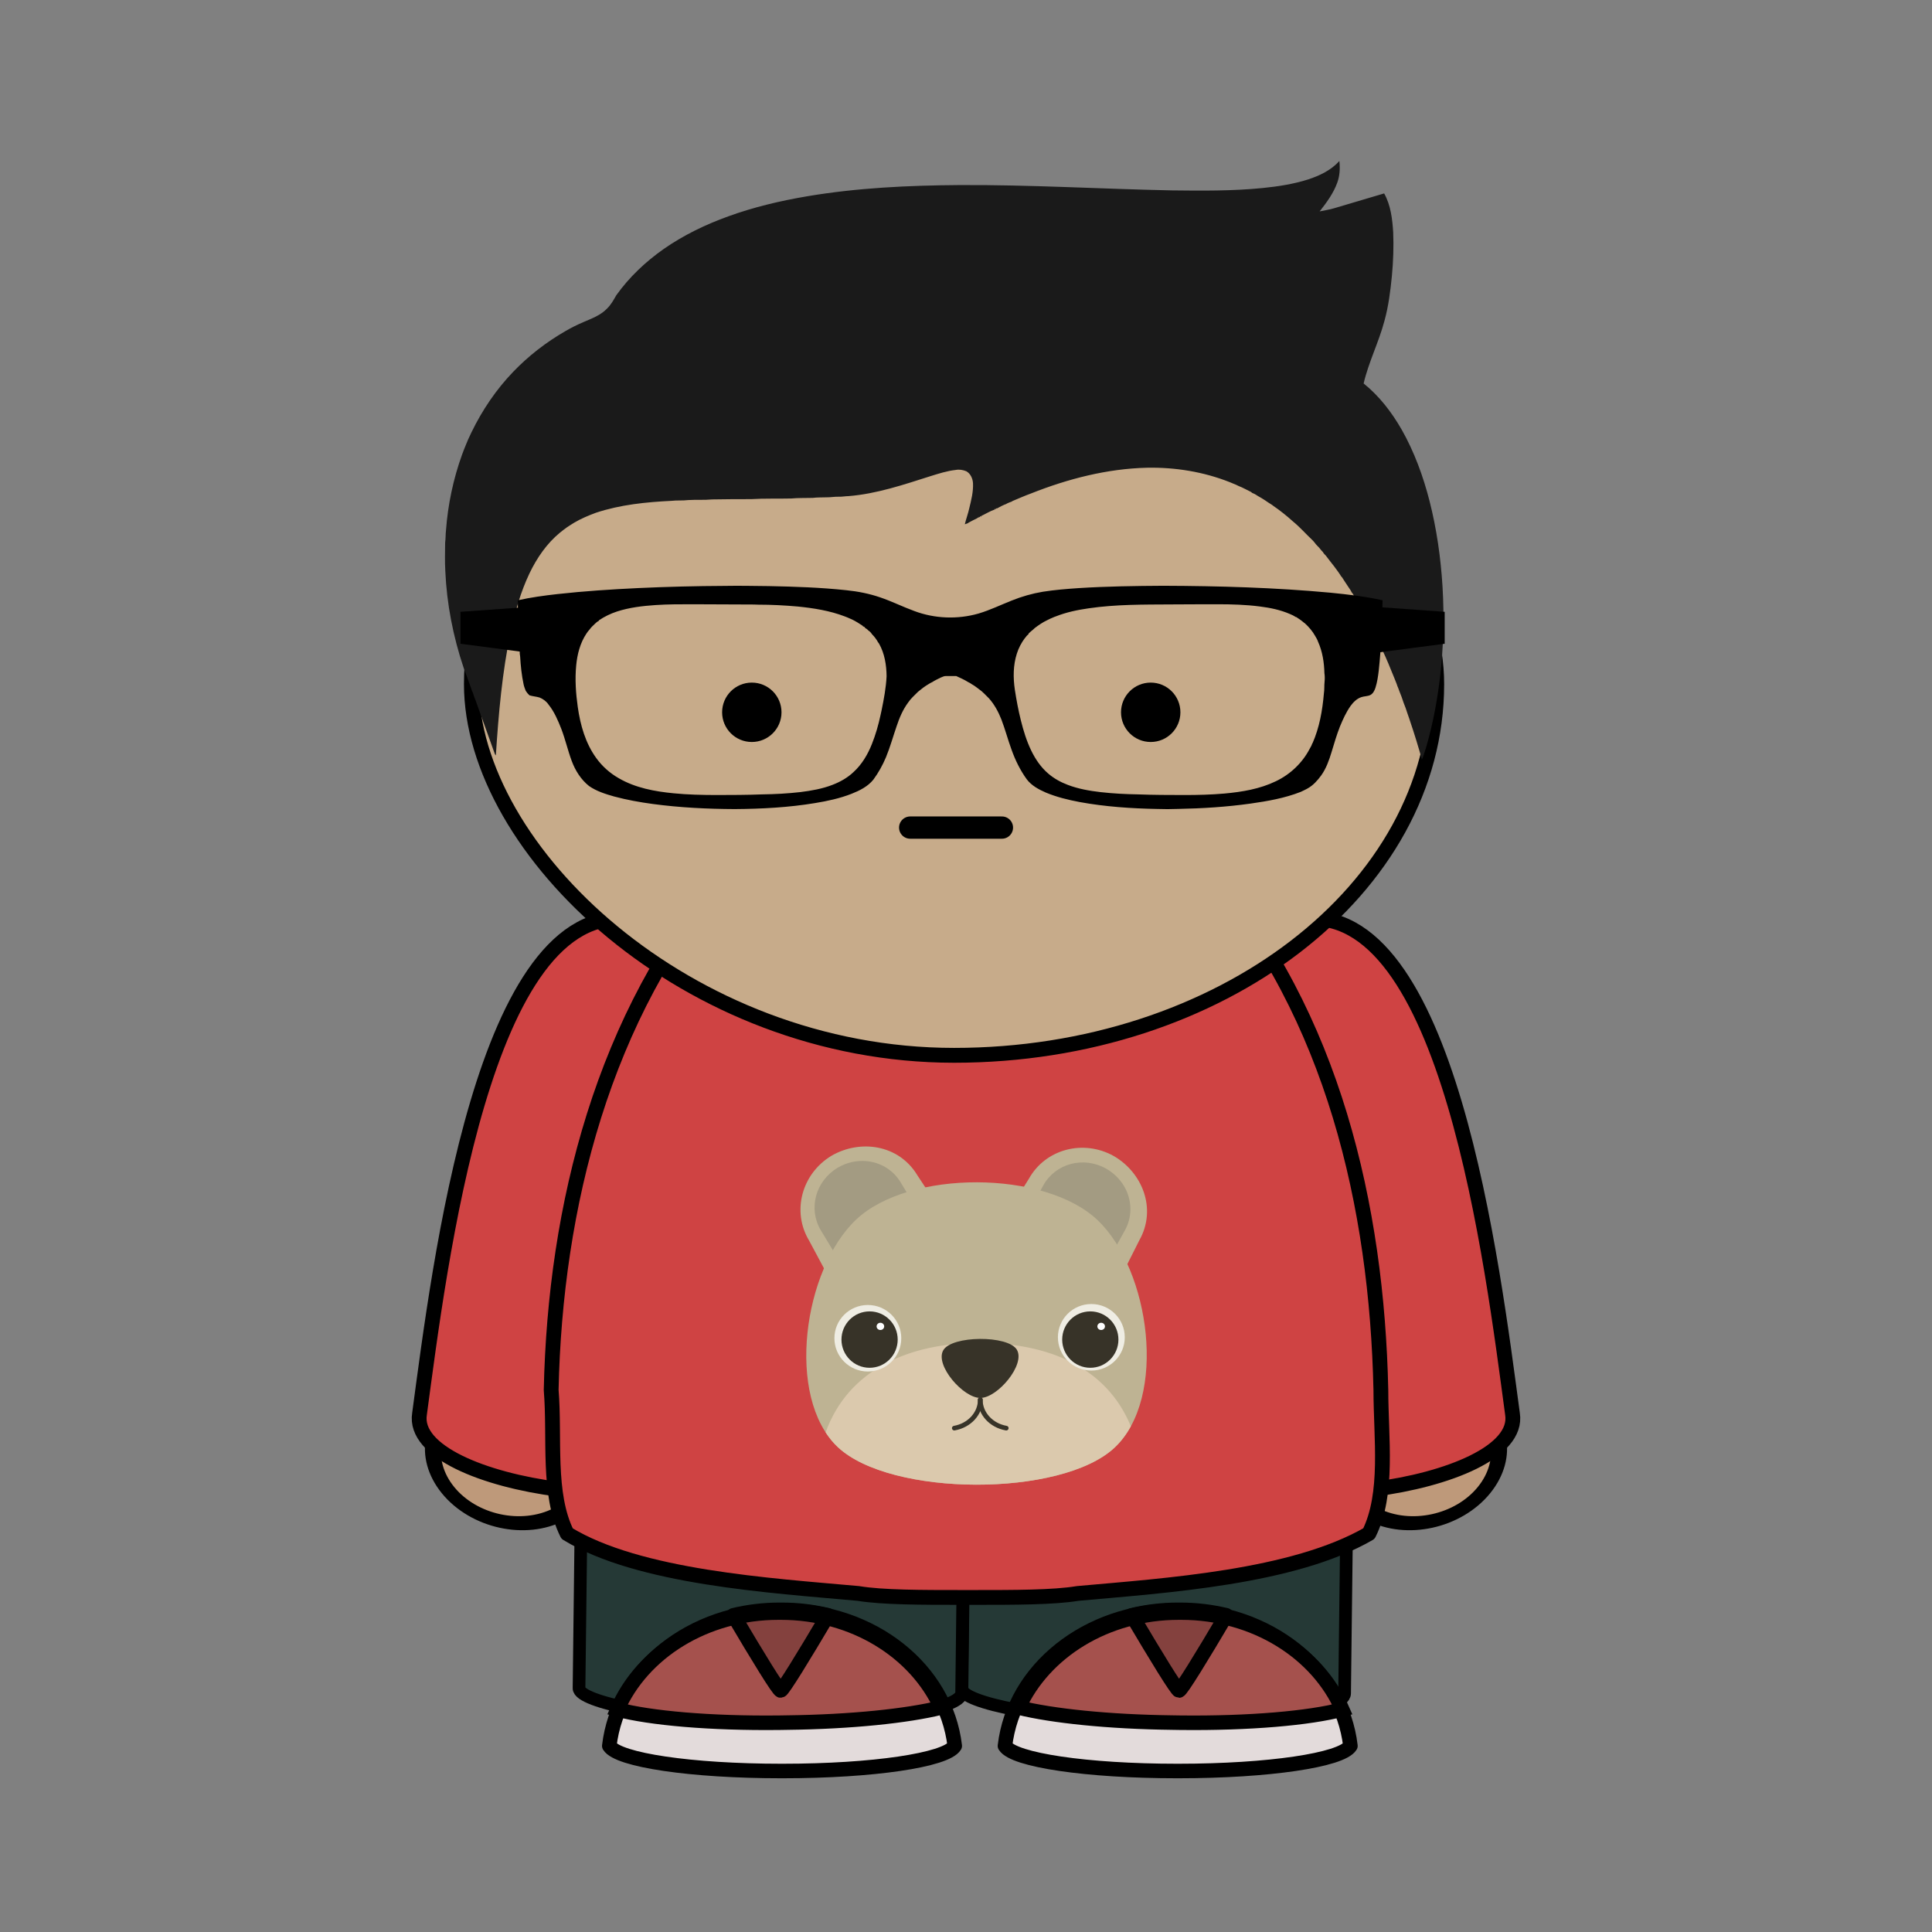 <svg:svg xmlns:dc="http://purl.org/dc/elements/1.1/" xmlns:ns1="http://sodipodi.sourceforge.net/DTD/sodipodi-0.dtd" xmlns:ns2="http://www.inkscape.org/namespaces/inkscape" xmlns:ns4="http://creativecommons.org/ns#" xmlns:rdf="http://www.w3.org/1999/02/22-rdf-syntax-ns#" xmlns:svg="http://www.w3.org/2000/svg" height="478.519" id="svg4952" version="1.1" viewBox="-101.985 -39.877 478.519 478.519" width="478.519" ns1:docname="New document 9" ns2:version="0.48.5 r10040">
    <svg:rect x="-101.985" y="-39.877" width="478.519" height="478.519" fill="#808080" stroke="none"/>
    <svg:defs id="defs4954" />
    <ns1:namedview bordercolor="#666666" borderopacity="1.0" fit-margin-bottom="0" fit-margin-left="0" fit-margin-right="0" fit-margin-top="0" id="base" pagecolor="#ffffff" showgrid="false" ns2:current-layer="layer1" ns2:cx="140.846" ns2:cy="143.13" ns2:document-units="px" ns2:pageopacity="0.0" ns2:pageshadow="2" ns2:zoom="0.35" />
    <svg:g id="layer1" transform="translate(-234.154,-274.934)" ns2:groupmode="layer" ns2:label="Layer 1">
        <svg:g id="g5047">
            <svg:path d="M -1064,429.4 C -1064,495.122 -1124.89,548.4 -1200,548.4 -1275.11,548.4 -1336,495.122 -1336,429.4 -1336,363.678 -1275.11,310.4 -1200,310.4 -1124.89,310.4 -1064,363.678 -1064,429.4 z" id="path7002-6" style="fill:#be997a;fill-opacity:1;fill-rule:evenodd;stroke:#000000;stroke-width:26.064;stroke-linecap:round;stroke-linejoin:round;stroke-miterlimit:4;stroke-opacity:1;stroke-dasharray:none;stroke-dashoffset:0" transform="matrix(-0.117,0.06,0.097,0.119,77.004,616.884)" ns1:cx="-1200" ns1:cy="429.4" ns1:rx="136" ns1:ry="119" ns1:type="arc" />
            <svg:path d="M 288.443,462.754 C 251.883,457.814 241.013,548.714 236.073,585.264 233.113,604.034 306.223,612.934 309.183,595.144 313.143,558.594 324.993,467.694 288.443,462.754 z" id="path7004-7" style="fill:#cf4343;fill-opacity:1;stroke:#000000;stroke-width:3.666px;stroke-linecap:butt;stroke-linejoin:miter;stroke-opacity:1" ns1:nodetypes="cccc" ns2:connector-curvature="0" ns2:transform-center-x="24.95" ns2:transform-center-y="83.43" />
            <svg:rect height="121.323" id="rect7006-5" rx="46.444" ry="7.537" style="fill:#253936;fill-opacity:1;stroke:#000000;stroke-width:3.14;stroke-miterlimit:4;stroke-opacity:1;stroke-dasharray:none" transform="matrix(1,0.012,-0.012,1,0,0)" width="94.766" x="378.219" y="535.021" />
            <svg:rect height="121.323" id="rect7010-5" rx="46.444" ry="7.537" style="fill:#253936;fill-opacity:1;stroke:#000000;stroke-width:3.14;stroke-miterlimit:4;stroke-opacity:1;stroke-dasharray:none" transform="matrix(1,0.012,-0.012,1,0,0)" width="94.766" x="283.38" y="536.011" />
            <svg:path d="M -1064,429.4 C -1064,495.122 -1124.89,548.4 -1200,548.4 -1275.11,548.4 -1336,495.122 -1336,429.4 -1336,363.678 -1275.11,310.4 -1200,310.4 -1124.89,310.4 -1064,363.678 -1064,429.4 z" id="path7058-2" style="fill:#be997a;fill-opacity:1;fill-rule:evenodd;stroke:#000000;stroke-width:26.064;stroke-linecap:round;stroke-linejoin:round;stroke-miterlimit:4;stroke-opacity:1;stroke-dasharray:none;stroke-dashoffset:0" transform="matrix(0.117,0.06,-0.097,0.119,665.854,616.884)" ns1:cx="-1200" ns1:cy="429.4" ns1:rx="136" ns1:ry="119" ns1:type="arc" />
            <svg:path d="M 454.424,462.754 C 490.984,457.814 501.844,548.714 506.784,585.264 509.754,604.034 436.644,612.934 433.674,595.144 429.724,558.594 417.864,467.694 454.424,462.754 z" id="path7060-9" style="fill:#cf4343;fill-opacity:1;stroke:#000000;stroke-width:3.666;stroke-linecap:butt;stroke-linejoin:miter;stroke-miterlimit:4;stroke-opacity:1;stroke-dasharray:none" ns1:nodetypes="cccc" ns2:connector-curvature="0" ns2:transform-center-x="24.95" ns2:transform-center-y="83.43" />
            <svg:path d="M 372.424,419.284 C 372.424,419.284 372.424,419.284 371.434,419.284 371.434,419.284 371.434,419.284 371.434,419.284 370.444,419.284 370.444,419.284 370.444,419.284 L 370.444,419.284 C 347.724,421.254 325.983,434.104 312.153,450.894 281.523,486.464 269.663,533.894 268.683,579.334 269.663,591.194 267.693,605.024 272.633,614.904 290.413,625.774 323.023,627.754 344.754,629.724 350.684,630.714 360.564,630.714 370.444,630.714 L 370.444,630.714 C 371.434,630.714 372.424,630.714 373.404,630.714 373.404,630.714 373.404,630.714 373.404,630.714 383.284,630.714 393.164,630.714 399.094,629.724 420.834,627.754 452.444,625.774 471.224,614.904 476.164,605.024 474.184,591.194 474.184,579.334 473.194,533.894 462.324,486.464 431.704,450.894 417.864,434.104 396.134,421.254 373.404,419.284 L 373.404,419.284 C 373.404,419.284 373.404,419.284 372.424,419.284 z" id="path7014-1" style="fill:#cf4343;fill-opacity:1;fill-rule:evenodd;stroke:#000000;stroke-width:3.666;stroke-linecap:round;stroke-linejoin:round;stroke-miterlimit:4;stroke-opacity:1;stroke-dasharray:none;stroke-dashoffset:0" ns2:connector-curvature="0" />
            <svg:rect height="183.867" id="rect7020-2" rx="119.548" ry="91.953" style="fill:#c7ab8a;fill-opacity:1;fill-rule:evenodd;stroke:#000000;stroke-width:3.678;stroke-linecap:round;stroke-linejoin:round;stroke-miterlimit:4;stroke-opacity:1;stroke-dasharray:none;stroke-dashoffset:0" width="239.096" x="248.923" y="312.574" />
            <svg:path d="M 55,152.5 C 55,153.881 53.881,155 52.5,155 51.119,155 50,153.881 50,152.5 50,151.119 51.119,150 52.5,150 53.881,150 55,151.119 55,152.5 z" id="path7022-7" style="fill:#000000;fill-opacity:1;fill-rule:evenodd;stroke:none" transform="matrix(2.942,0,0,2.942,163.923,-37.176)" ns1:cx="52.5" ns1:cy="152.5" ns1:rx="2.5" ns1:ry="2.5" ns1:type="arc" />
            <svg:path d="M 55,152.5 C 55,153.881 53.881,155 52.5,155 51.119,155 50,153.881 50,152.5 50,151.119 51.119,150 52.5,150 53.881,150 55,151.119 55,152.5 z" id="path7024-0" style="fill:#000000;fill-opacity:1;fill-rule:evenodd;stroke:none" transform="matrix(2.942,0,0,2.942,262.723,-37.176)" ns1:cx="52.5" ns1:cy="152.5" ns1:rx="2.5" ns1:ry="2.5" ns1:type="arc" />
            <svg:path d="M 357.604,440.034 380.324,440.034" id="path7026-9" style="fill:none;stroke:#000000;stroke-width:5.517;stroke-linecap:round;stroke-linejoin:round;stroke-miterlimit:4;stroke-opacity:1;stroke-dasharray:none" ns1:nodetypes="cc" ns2:connector-curvature="0" />
            <svg:path d="M 456.094,279.524 C 458.984,278.584 461.844,277.234 463.904,274.934 464.104,276.734 464.014,278.604 463.374,280.324 462.424,282.954 460.734,285.234 459.024,287.414 460.254,287.144 461.524,286.984 462.714,286.604 466.804,285.404 470.894,284.184 474.994,282.964 476.634,285.874 477.024,289.294 477.234,292.554 477.384,296.154 477.254,299.784 476.914,303.394 476.544,307.154 476.074,310.924 475.054,314.584 473.654,319.844 471.154,324.734 469.914,330.034 473.804,333.154 476.874,337.174 479.344,341.474 482.474,347.004 484.664,353.014 486.234,359.134 488.004,366.064 489.014,373.194 489.454,380.324 489.904,387.764 489.704,395.254 488.854,402.654 488.154,408.584 487.054,414.474 485.374,420.214 485.024,421.194 484.804,422.224 484.354,423.174 483.444,419.944 482.454,416.714 481.374,413.534 481.324,413.374 481.264,413.224 481.224,413.074 481.074,412.624 480.914,412.164 480.754,411.724 480.464,410.844 480.184,409.974 479.814,409.114 479.504,408.134 479.144,407.164 478.754,406.214 478.604,405.814 478.474,405.404 478.284,405.004 478.144,404.594 478.014,404.184 477.834,403.794 477.734,403.534 477.624,403.274 477.524,403.014 476.554,400.604 475.574,398.194 474.454,395.834 474.214,395.164 473.854,394.524 473.544,393.864 473.434,393.654 473.324,393.444 473.224,393.244 472.694,391.984 472.104,390.744 471.414,389.584 471.304,389.374 471.194,389.174 471.104,388.974 470.744,388.294 470.464,387.604 470.034,386.984 469.814,386.514 469.564,386.034 469.274,385.614 469.134,385.344 468.974,385.084 468.824,384.844 468.634,384.484 468.444,384.104 468.214,383.784 468.034,383.444 467.844,383.144 467.654,382.834 467.484,382.564 467.334,382.304 467.174,382.024 467.134,381.974 467.024,381.864 466.974,381.814 466.744,381.294 466.394,380.834 466.084,380.364 465.584,379.584 465.044,378.834 464.574,378.054 464.524,378.004 464.424,377.894 464.374,377.844 464.114,377.394 463.784,376.964 463.494,376.534 462.924,375.714 462.284,374.914 461.654,374.114 461.314,373.624 460.924,373.214 460.594,372.724 460.324,372.434 460.014,372.154 459.824,371.784 459.314,371.314 458.964,370.694 458.434,370.234 457.994,369.814 457.684,369.254 457.224,368.834 455.604,367.304 454.124,365.604 452.404,364.204 450.844,362.794 449.204,361.484 447.474,360.304 447.424,360.264 447.314,360.174 447.264,360.134 446.624,359.754 446.014,359.334 445.404,358.914 444.834,358.564 444.264,358.184 443.664,357.874 443.444,357.714 443.184,357.564 442.924,357.414 442.714,357.324 442.494,357.224 442.274,357.124 442.224,357.074 442.124,356.964 442.064,356.924 441.014,356.434 440.024,355.834 438.954,355.434 438.514,355.204 438.044,354.994 437.584,354.824 437.324,354.714 437.064,354.614 436.824,354.504 430.314,351.914 423.234,350.764 416.234,350.904 406.374,351.144 396.674,353.654 387.544,357.274 385.954,357.854 384.404,358.544 382.844,359.194 L 382.834,359.264 C 382.374,359.394 381.914,359.614 381.484,359.804 L 381.454,359.864 C 380.624,360.144 379.864,360.574 379.104,360.984 379.034,360.964 378.914,360.964 378.854,360.954 L 378.854,361.174 C 378.784,361.134 378.624,361.094 378.554,361.074 L 378.564,361.244 C 377.384,361.654 376.314,362.324 375.194,362.854 V 363.014 C 375.124,362.994 374.964,362.934 374.884,362.914 L 374.884,363.154 C 374.804,363.134 374.654,363.094 374.584,363.074 L 374.574,363.304 C 374.504,363.294 374.364,363.264 374.284,363.244 L 374.264,363.384 C 373.494,363.724 372.754,364.154 371.994,364.544 L 371.964,364.614 C 371.684,364.714 371.414,364.834 371.134,364.914 371.454,363.564 371.954,362.264 372.244,360.914 372.734,358.914 373.254,356.864 373.164,354.784 373.104,353.614 372.574,352.374 371.504,351.774 370.674,351.434 369.754,351.284 368.884,351.454 366.734,351.684 364.664,352.364 362.624,352.994 356.004,355.094 349.324,357.374 342.354,357.934 341.534,357.944 340.734,358.114 339.904,358.084 338.904,358.054 337.894,358.254 336.864,358.234 335.734,358.284 334.624,358.224 333.483,358.374 331.713,358.434 329.923,358.354 328.153,358.524 324.823,358.604 321.503,358.484 318.203,358.684 314.983,358.674 311.783,358.704 308.583,358.754 306.583,358.944 304.573,358.794 302.603,358.914 301.223,359.094 299.853,358.934 298.503,359.104 292.183,359.414 285.803,360.054 279.773,362.054 277.913,362.744 276.043,363.524 274.333,364.544 273.763,364.884 273.223,365.264 272.643,365.624 272.043,366.044 271.463,366.504 270.883,366.964 267.593,369.664 265.143,373.254 263.313,377.064 261.133,381.644 259.743,386.564 258.653,391.524 256.543,401.604 255.643,411.894 254.983,422.154 254.863,422.034 254.783,421.924 254.713,421.764 253.093,417.234 251.483,412.704 249.833,408.174 249.763,408.024 249.713,407.874 249.643,407.734 249.463,407.154 249.293,406.584 249.033,406.054 248.403,404.164 247.683,402.324 247.003,400.464 244.403,392.734 242.823,384.644 242.463,376.494 242.323,374.154 242.403,371.794 242.423,369.454 242.563,368.454 242.513,367.424 242.633,366.394 243.103,360.044 244.433,353.714 246.593,347.714 246.763,347.294 246.913,346.904 247.053,346.494 247.153,346.234 247.263,345.984 247.363,345.724 247.473,345.474 247.583,345.224 247.673,344.964 247.833,344.604 247.983,344.254 248.123,343.884 248.403,343.284 248.693,342.704 248.963,342.094 251.613,336.634 255.043,331.554 259.243,327.184 263.063,323.194 267.453,319.804 272.233,317.054 273.643,316.224 275.113,315.504 276.623,314.854 278.703,313.954 280.943,313.154 282.533,311.474 283.483,310.544 284.143,309.364 284.793,308.214 287.993,303.724 292.053,299.884 296.543,296.734 301.473,293.294 306.933,290.664 312.573,288.634 318.853,286.354 325.383,284.814 331.953,283.694 344.444,281.574 357.114,280.984 369.744,280.894 387.344,280.794 404.904,281.864 422.494,282.214 429.944,282.304 437.434,282.364 444.844,281.634 448.644,281.254 452.444,280.674 456.094,279.524 z" id="path5" style="fill:#1a1a1a;fill-opacity:1" ns2:connector-curvature="0" />
            <svg:g id="g4583" transform="translate(-4082.56,2566.43)">
                <svg:path d="M 4408.7,-1932.51 C 4430.86,-1932.51 4448.99,-1917.86 4451.2,-1898.95 4449.02,-1895.44 4430.89,-1892.73 4408.7,-1892.73 L 4408.14,-1892.73 C 4385.95,-1892.73 4367.82,-1895.44 4365.64,-1898.95 4367.85,-1917.86 4385.98,-1932.51 4408.14,-1932.51 L 4408.7,-1932.51 z" id="rect4016-3-7" style="fill:#e3dbdb;fill-opacity:1;stroke:#000000;stroke-width:3.6;stroke-linecap:round;stroke-linejoin:round;stroke-miterlimit:4;stroke-opacity:1;stroke-dasharray:none" ns2:connector-curvature="0" />
                <svg:path d="M 4408.12,-1931.97 C 4426.17,-1931.97 4441.53,-1922.26 4447.81,-1908.44 4439.46,-1906.38 4425.56,-1904.91 4409.68,-1904.72 L 4407.81,-1904.69 C 4390.64,-1904.49 4375.72,-1905.83 4367.65,-1907.97 4373.79,-1922.04 4389.31,-1931.97 4407.56,-1931.97 L 4408.12,-1931.97 z" id="rect7010-5-0" style="fill:#a5514d;fill-opacity:1;stroke:#000000;stroke-width:3.6;stroke-miterlimit:4;stroke-opacity:1;stroke-dasharray:none" ns2:connector-curvature="0" />
                <svg:path d="M 4408.37,-1932.65 C 4412.33,-1932.65 4416.15,-1932.17 4419.79,-1931.3 4413.7,-1921 4408.59,-1912.66 4408.09,-1912.66 4407.57,-1912.66 4402.46,-1921 4396.38,-1931.3 4400,-1932.17 4403.85,-1932.65 4407.8,-1932.65 L 4408.37,-1932.65 z" id="rect4016-3-7-5" style="fill:#000000;fill-opacity:0.2;stroke:#000000;stroke-width:3.6;stroke-linecap:round;stroke-linejoin:round;stroke-miterlimit:4;stroke-opacity:1;stroke-dasharray:none" ns2:connector-curvature="0" />
            </svg:g>
            <svg:g id="g4578" transform="translate(-4082.56,2566.43)">
                <svg:path d="M 4506.14,-1932.51 C 4483.98,-1932.51 4465.85,-1917.86 4463.64,-1898.95 4465.82,-1895.44 4483.95,-1892.73 4506.14,-1892.73 L 4506.7,-1892.73 C 4528.89,-1892.73 4547.02,-1895.44 4549.2,-1898.95 4546.99,-1917.86 4528.86,-1932.51 4506.7,-1932.51 L 4506.14,-1932.51 z" id="path4424" style="fill:#e3dbdb;fill-opacity:1;stroke:#000000;stroke-width:3.6;stroke-linecap:round;stroke-linejoin:round;stroke-miterlimit:4;stroke-opacity:1;stroke-dasharray:none" ns2:connector-curvature="0" />
                <svg:path d="M 4506.72,-1931.97 C 4488.67,-1931.97 4473.31,-1922.26 4467.03,-1908.44 4475.38,-1906.38 4489.28,-1904.91 4505.16,-1904.72 L 4507.03,-1904.69 C 4524.2,-1904.49 4539.12,-1905.83 4547.19,-1907.97 4541.05,-1922.04 4525.53,-1931.97 4507.28,-1931.97 L 4506.72,-1931.97 z" id="path4426" style="fill:#a5514d;fill-opacity:1;stroke:#000000;stroke-width:3.6;stroke-miterlimit:4;stroke-opacity:1;stroke-dasharray:none" ns2:connector-curvature="0" />
                <svg:path d="M 4506.47,-1932.65 C 4502.51,-1932.65 4498.69,-1932.17 4495.05,-1931.3 4501.14,-1921 4506.25,-1912.66 4506.75,-1912.66 4507.27,-1912.66 4512.38,-1921 4518.46,-1931.3 4514.84,-1932.17 4510.99,-1932.65 4507.04,-1932.65 L 4506.47,-1932.65 z" id="path4428" style="fill:#000000;fill-opacity:0.2;stroke:#000000;stroke-width:3.6;stroke-linecap:round;stroke-linejoin:round;stroke-miterlimit:4;stroke-opacity:1;stroke-dasharray:none" ns2:connector-curvature="0" />
            </svg:g>
            <svg:g id="g4896" transform="translate(-4402.56,2566.43)">
                <svg:path d="M 4692.82,-2185.72 C 4699.97,-2186.05 4707.12,-2186.23 4714.29,-2186.26 4717.92,-2186.33 4721.53,-2186.24 4725.17,-2186.21 4731.55,-2186.08 4737.98,-2185.87 4744.33,-2185.19 4747.21,-2184.9 4750.04,-2184.34 4752.75,-2183.41 4755.63,-2182.43 4758.32,-2181.08 4761.17,-2180.04 4766.23,-2178.13 4771.9,-2177.92 4777.09,-2179.41 4779.93,-2180.25 4782.56,-2181.54 4785.29,-2182.62 4787.76,-2183.62 4790.38,-2184.37 4793.02,-2184.81 4795.96,-2185.27 4798.9,-2185.51 4801.89,-2185.71 4808.85,-2186.15 4815.83,-2186.25 4822.8,-2186.29 4836.65,-2186.24 4850.5,-2185.85 4864.28,-2184.57 4868.6,-2184.14 4872.93,-2183.64 4877.17,-2182.69 4877,-2176.9 4876.85,-2171.09 4876.22,-2165.32 4876.05,-2163.87 4875.84,-2162.41 4875.4,-2161.02 4875.16,-2160.31 4874.8,-2159.57 4874.11,-2159.22 4873.42,-2158.9 4872.64,-2158.95 4871.92,-2158.71 4870.79,-2158.34 4869.91,-2157.45 4869.24,-2156.53 4868.12,-2154.94 4867.33,-2153.17 4866.6,-2151.41 4865.78,-2149.34 4865.18,-2147.21 4864.53,-2145.1 4863.92,-2143.08 4863.2,-2141.04 4861.96,-2139.31 4861.05,-2138.07 4860.01,-2136.89 4858.66,-2136.13 4858.1,-2135.79 4857.47,-2135.53 4856.89,-2135.24 4852.9,-2133.67 4848.67,-2132.94 4844.45,-2132.34 4838.53,-2131.51 4832.5,-2131.13 4826.51,-2131.02 4824.77,-2130.95 4823.07,-2130.95 4821.34,-2131.01 4814.93,-2131.13 4808.48,-2131.56 4802.15,-2132.72 4799.29,-2133.26 4796.45,-2133.95 4793.76,-2135.07 4792,-2135.84 4790.22,-2136.8 4789.05,-2138.34 4787.41,-2140.6 4786.19,-2143.1 4785.27,-2145.69 4784.36,-2148.16 4783.7,-2150.7 4782.76,-2153.16 4782.02,-2155.04 4781.04,-2156.87 4779.68,-2158.4 4778.86,-2159.18 4778.12,-2160.07 4777.17,-2160.7 4776.99,-2160.85 4776.82,-2160.98 4776.64,-2161.1 4776.27,-2161.41 4775.87,-2161.64 4775.45,-2161.89 4775.16,-2162.11 4774.82,-2162.3 4774.51,-2162.44 4773.59,-2163.03 4772.55,-2163.47 4771.57,-2163.93 4770.73,-2163.94 4769.86,-2163.93 4769.03,-2163.93 4768.56,-2163.96 4768.13,-2163.7 4767.7,-2163.54 4767.03,-2163.19 4766.3,-2162.88 4765.64,-2162.44 4765.32,-2162.3 4765.02,-2162.12 4764.73,-2161.94 4763.79,-2161.39 4762.93,-2160.73 4762.12,-2160.05 4761.25,-2159.17 4760.31,-2158.36 4759.64,-2157.35 4758.34,-2155.59 4757.48,-2153.55 4756.81,-2151.52 4755.92,-2148.94 4755.2,-2146.32 4754.16,-2143.8 4753.34,-2141.85 4752.3,-2139.98 4751.05,-2138.28 4749.67,-2136.56 4747.65,-2135.56 4745.65,-2134.77 4742.76,-2133.63 4739.69,-2132.97 4736.62,-2132.47 4730.04,-2131.37 4723.35,-2131.03 4716.69,-2130.98 4709.92,-2131.01 4703.14,-2131.34 4696.43,-2132.24 4693.19,-2132.68 4689.99,-2133.25 4686.83,-2134.1 4684.68,-2134.71 4682.47,-2135.4 4680.61,-2136.7 4678.62,-2138.29 4677.21,-2140.53 4676.33,-2142.91 4675.36,-2145.52 4674.76,-2148.21 4673.76,-2150.83 4672.92,-2152.96 4672.01,-2155.12 4670.54,-2156.93 4670,-2157.71 4669.22,-2158.26 4668.37,-2158.61 4667.55,-2158.86 4666.67,-2158.9 4665.86,-2159.16 4665.51,-2159.49 4665.21,-2159.84 4664.95,-2160.26 4664.75,-2160.77 4664.54,-2161.29 4664.42,-2161.84 4663.93,-2164.14 4663.69,-2166.46 4663.56,-2168.78 4663.39,-2169.55 4663.5,-2170.36 4663.38,-2171.13 4663.3,-2171.92 4663.37,-2172.72 4663.23,-2173.52 4663.17,-2174.49 4663.2,-2175.49 4663.17,-2176.46 4663.05,-2177.65 4663.11,-2178.85 4663.04,-2180.06 4663.01,-2180.92 4662.97,-2181.81 4662.98,-2182.69 4666.2,-2183.42 4669.5,-2183.86 4672.78,-2184.23 4679.44,-2184.97 4686.13,-2185.4 4692.82,-2185.72 M 4697.06,-2181.51 C 4693.84,-2181.29 4690.62,-2180.91 4687.53,-2179.91 4685.96,-2179.39 4684.44,-2178.66 4683.07,-2177.73 L 4683.08,-2177.64 C 4682.72,-2177.44 4682.4,-2177.21 4682.11,-2176.9 4681.66,-2176.45 4681.14,-2176.02 4680.77,-2175.47 4680.48,-2175.15 4680.22,-2174.83 4679.99,-2174.47 4678.41,-2172.11 4677.7,-2169.31 4677.44,-2166.55 4677.11,-2163.12 4677.35,-2159.66 4677.83,-2156.27 4678.46,-2151.81 4679.73,-2147.31 4682.4,-2143.63 4683.87,-2141.58 4685.78,-2139.88 4687.99,-2138.62 4692.1,-2136.23 4696.89,-2135.34 4701.58,-2134.89 4705.1,-2134.54 4708.64,-2134.47 4712.17,-2134.46 4715.96,-2134.47 4719.72,-2134.47 4723.49,-2134.62 4726.65,-2134.66 4729.83,-2134.83 4732.98,-2135.19 4735.7,-2135.53 4738.41,-2136 4740.94,-2136.99 4742.84,-2137.72 4744.65,-2138.74 4746.12,-2140.14 4748.2,-2142.03 4749.65,-2144.5 4750.67,-2147.06 4751.61,-2149.41 4752.29,-2151.79 4752.82,-2154.25 4752.91,-2154.64 4753,-2155.03 4753.08,-2155.44 4753.65,-2158.23 4754.18,-2161.03 4754.32,-2163.88 4754.29,-2166.65 4753.84,-2169.49 4752.46,-2171.95 4752.37,-2172.05 4752.29,-2172.18 4752.21,-2172.29 4751.81,-2173.02 4751.31,-2173.69 4750.72,-2174.27 4750.47,-2174.66 4750.15,-2175.03 4749.71,-2175.27 L 4749.76,-2175.3 C 4749.47,-2175.52 4749.21,-2175.75 4748.92,-2175.91 L 4748.97,-2176 C 4748.79,-2176.09 4748.59,-2176.22 4748.4,-2176.3 L 4748.41,-2176.37 C 4747.57,-2176.93 4746.73,-2177.47 4745.81,-2177.92 4745.41,-2178.1 4745.03,-2178.28 4744.6,-2178.45 4744.38,-2178.54 4744.18,-2178.63 4743.96,-2178.7 4740.23,-2180.13 4736.25,-2180.75 4732.33,-2181.15 4729.06,-2181.44 4725.78,-2181.61 4722.51,-2181.61 4721.1,-2181.68 4719.69,-2181.64 4718.27,-2181.66 4714.29,-2181.67 4710.33,-2181.7 4706.34,-2181.71 4703.24,-2181.71 4700.15,-2181.72 4697.06,-2181.51 M 4804.4,-2180.71 C 4801.61,-2180.31 4798.83,-2179.74 4796.2,-2178.69 4795.98,-2178.62 4795.75,-2178.54 4795.56,-2178.44 4795.04,-2178.24 4794.56,-2178 4794.09,-2177.76 4792.99,-2177.25 4791.99,-2176.55 4791.03,-2175.83 4790.88,-2175.7 4790.74,-2175.54 4790.59,-2175.42 4790.21,-2175.13 4789.85,-2174.81 4789.49,-2174.46 4789.48,-2174.39 4789.45,-2174.29 4789.43,-2174.24 4789.09,-2174.01 4788.86,-2173.71 4788.63,-2173.37 L 4788.59,-2173.36 C 4787.71,-2172.18 4787.02,-2170.87 4786.58,-2169.48 4785.65,-2166.59 4785.65,-2163.49 4786.09,-2160.52 4786.48,-2157.99 4786.95,-2155.47 4787.57,-2152.98 4788.21,-2150.41 4788.98,-2147.88 4790.14,-2145.48 4791.17,-2143.35 4792.53,-2141.34 4794.33,-2139.8 4795.76,-2138.56 4797.45,-2137.63 4799.21,-2136.97 4801.81,-2135.98 4804.55,-2135.5 4807.31,-2135.18 4810.39,-2134.83 4813.47,-2134.67 4816.57,-2134.62 4820.42,-2134.47 4824.26,-2134.47 4828.11,-2134.46 4831.41,-2134.46 4834.73,-2134.54 4838.02,-2134.83 4842.37,-2135.23 4846.77,-2135.95 4850.75,-2137.88 4854.29,-2139.57 4857.28,-2142.39 4859.09,-2145.87 4859.36,-2146.33 4859.61,-2146.76 4859.76,-2147.27 L 4859.81,-2147.27 C 4861.53,-2151.17 4862.27,-2155.4 4862.63,-2159.61 4862.79,-2160.59 4862.69,-2161.58 4862.8,-2162.54 4862.87,-2163.23 4862.87,-2163.94 4862.76,-2164.64 4862.7,-2167.28 4862.28,-2170 4861.19,-2172.42 4861.01,-2172.95 4860.73,-2173.43 4860.45,-2173.89 4859.79,-2175.07 4858.9,-2176.1 4857.9,-2177.01 4857.77,-2177.09 4857.64,-2177.17 4857.54,-2177.28 4856.98,-2177.76 4856.39,-2178.14 4855.79,-2178.54 4855.76,-2178.54 4855.7,-2178.54 4855.67,-2178.55 4855.23,-2178.85 4854.74,-2179.08 4854.23,-2179.29 4851.86,-2180.32 4849.32,-2180.84 4846.77,-2181.16 4843.31,-2181.61 4839.81,-2181.71 4836.32,-2181.71 4832.44,-2181.72 4828.55,-2181.68 4824.67,-2181.67 4817.9,-2181.63 4811.11,-2181.69 4804.4,-2180.71 z" id="path7" style="fill:#000000;fill-opacity:1" ns2:connector-curvature="0" />
                <svg:path d="M 4672.03,-2181.5 4648.78,-2179.84 4648.78,-2171.93 4673.22,-2168.72" id="use4172" style="fill:#000000;fill-opacity:1;stroke:none" ns1:nodetypes="cccc" ns2:connector-curvature="0" />
                <svg:path d="M 4869.31,-2181.5 4892.55,-2179.84 4892.55,-2171.93 4868.12,-2168.72" id="use4430" style="fill:#000000;fill-opacity:1;stroke:none" ns1:nodetypes="cccc" ns2:connector-curvature="0" />
            </svg:g>
            <svg:g id="g4546-0-9" transform="matrix(0.915,0,0,0.915,-3701.43,2397.52)">
                <svg:path d="M 4414.84,-2050.52 C 4406.74,-2045.67 4403.99,-2035.43 4408.73,-2027.55 L 4421.07,-2004.52 C 4429,-2011.83 4442.38,-2019.62 4452.74,-2022.91 L 4438.08,-2045.16 C 4432.99,-2053.65 4422.49,-2054.94 4414.84,-2050.52 z" id="rect2985-4-3-6-9-4" style="fill:#beb393;fill-opacity:1;fill-rule:evenodd;stroke:none" ns1:nodetypes="cccccc" ns2:connector-curvature="0" />
                <svg:path d="M 4416.43,-2047.23 C 4410.45,-2043.63 4408.44,-2036.1 4411.92,-2030.3 L 4419.68,-2017.49 C 4425.99,-2022.37 4434.1,-2027.06 4441.47,-2030.14 L 4433.52,-2043.29 C 4431.45,-2046.76 4427.91,-2048.76 4424.13,-2049.06 4421.56,-2049.27 4418.87,-2048.68 4416.43,-2047.23 z" id="rect2985-4-3-7-1-3-7" style="fill:#a39b82;fill-opacity:1;fill-rule:evenodd;stroke:none" ns2:connector-curvature="0" />
                <svg:path d="M 4491.22,-2050.42 C 4482.97,-2055.02 4472.74,-2052.32 4468.25,-2044.3 L 4454.43,-2022.12 C 4464.7,-2018.88 4478.14,-2011.16 4486.14,-2003.79 L 4498.13,-2027.61 C 4502.97,-2036.22 4498.87,-2045.99 4491.22,-2050.42 z" id="path3862-8-6-8" style="fill:#beb393;fill-opacity:1;fill-rule:evenodd;stroke:none" ns1:nodetypes="cccccc" ns2:connector-curvature="0" />
                <svg:path d="M 4489.1,-2047.04 C 4482.99,-2050.43 4475.47,-2048.43 4472.16,-2042.52 L 4464.91,-2029.42 C 4472.28,-2026.36 4480.39,-2021.66 4486.74,-2016.79 L 4494.2,-2030.26 C 4496.17,-2033.78 4496.15,-2037.84 4494.53,-2041.27 4493.42,-2043.61 4491.57,-2045.63 4489.1,-2047.04 z" id="path3864-7-0-4" style="fill:#a39b82;fill-opacity:1;fill-rule:evenodd;stroke:none" ns2:connector-curvature="0" />
                <svg:path d="M 4491.43,-1971.49 C 4477.08,-1958.03 4430.76,-1958.14 4416.46,-1971.68 4402.26,-1985.22 4407.2,-2019.82 4421.53,-2033.27 4435.88,-2046.74 4472.53,-2046.64 4486.81,-2033.09 4501.07,-2019.55 4505.8,-1984.96 4491.43,-1971.49 z" id="path3755-9-6-5" style="fill:#beb393;fill-opacity:1;fill-rule:evenodd;stroke:none" ns1:nodetypes="ccccc" ns2:connector-curvature="0" />
                <svg:path d="M 4454.84,-1999.84 C 4435.67,-1999.84 4419.33,-1992.56 4413.21,-1975.62 4414.16,-1974.16 4415.23,-1972.84 4416.46,-1971.68 4430.76,-1958.14 4477.1,-1958.03 4491.42,-1971.49 4493.18,-1973.14 4494.62,-1975.07 4495.83,-1977.26 4489.25,-1993.33 4473.41,-1999.84 4454.84,-1999.84 z" id="path3886-2-2-0" style="fill:#dbc9ad;fill-opacity:1;stroke:none" ns1:nodetypes="sccccs" ns2:connector-curvature="0" />
                <svg:g id="g4026-0-6-3" transform="matrix(0.176,0,0,0.176,4391.91,-2078.36)">
                    <svg:path d="M 415.2,456.7 C 401.8,434 314.8,434.6 301.9,457.6 288.9,480.6 332.8,531.1 359.2,530.8 385.6,530.6 428.6,479.5 415.2,456.7 z" id="path3867-2-1-6" style="fill:#373328;fill-opacity:1;fill-rule:evenodd;stroke:none" ns1:nodetypes="sccs" ns2:connector-curvature="0" ns2:transform-center-x="0.2789" ns2:transform-center-y="10.78" />
                    <svg:path d="M -291.4,-221.9 C -291.4,-121.003 -368.504,-34.169 -475.526,-14.539" id="path3869-3-8-1" style="fill:none;stroke:#373328;stroke-width:33.854;stroke-linecap:round;stroke-linejoin:round;stroke-miterlimit:4;stroke-opacity:1;stroke-dasharray:none" transform="matrix(0.217,0,0,0.211,422.2,580.3)" ns1:cx="-520" ns1:cy="-221.9" ns1:end="1.375" ns1:open="true" ns1:rx="228.6" ns1:ry="211.4" ns1:start="0" ns1:type="arc" />
                    <svg:path d="M -291.4,-221.9 C -291.4,-121.003 -368.504,-34.169 -475.526,-14.539" id="use3871-7-7-0" style="fill:none;stroke:#373328;stroke-width:33.854;stroke-linecap:round;stroke-linejoin:round;stroke-miterlimit:4;stroke-opacity:1;stroke-dasharray:none" transform="matrix(-0.217,0,0,0.211,295.6,580.3)" ns1:cx="-520" ns1:cy="-221.9" ns1:end="1.375" ns1:open="true" ns1:rx="228.6" ns1:ry="211.4" ns1:start="0" ns1:type="arc" />
                </svg:g>
                <svg:path d="M -288.6,-577.6 C -288.6,-469.518 -380.695,-381.9 -494.3,-381.9 -607.905,-381.9 -700,-469.518 -700,-577.6 -700,-685.682 -607.905,-773.3 -494.3,-773.3 -380.695,-773.3 -288.6,-685.682 -288.6,-577.6 z" id="path3893-5-9-6" style="fill:#efede3;fill-opacity:1;fill-rule:evenodd;stroke:none" transform="matrix(0.044,0,0,0.046,4446.39,-1974.53)" ns1:cx="-494.3" ns1:cy="-577.6" ns1:rx="205.7" ns1:ry="195.7" ns1:type="arc" />
                <svg:path d="M -288.6,-577.6 C -288.6,-469.518 -380.695,-381.9 -494.3,-381.9 -607.905,-381.9 -700,-469.518 -700,-577.6 -700,-685.682 -607.905,-773.3 -494.3,-773.3 -380.695,-773.3 -288.6,-685.682 -288.6,-577.6 z" id="path3893-0-9-2-3" style="fill:#373328;fill-opacity:1;fill-rule:evenodd;stroke:none" transform="matrix(0.037,0,0,0.039,4443.4,-1978.21)" ns1:cx="-494.3" ns1:cy="-577.6" ns1:rx="205.7" ns1:ry="195.7" ns1:type="arc" />
                <svg:path d="M -288.6,-577.6 C -288.6,-469.518 -380.695,-381.9 -494.3,-381.9 -607.905,-381.9 -700,-469.518 -700,-577.6 -700,-685.682 -607.905,-773.3 -494.3,-773.3 -380.695,-773.3 -288.6,-685.682 -288.6,-577.6 z" id="path3893-1-2-0-2" style="fill:#ffffff;fill-opacity:1;fill-rule:evenodd;stroke:none" transform="matrix(0.005,0,0,0.005,4430.51,-2001.42)" ns1:cx="-494.3" ns1:cy="-577.6" ns1:rx="205.7" ns1:ry="195.7" ns1:type="arc" />
                <svg:path d="M -288.6,-577.6 C -288.6,-469.518 -380.695,-381.9 -494.3,-381.9 -607.905,-381.9 -700,-469.518 -700,-577.6 -700,-685.682 -607.905,-773.3 -494.3,-773.3 -380.695,-773.3 -288.6,-685.682 -288.6,-577.6 z" id="path3893-8-2-2-0" style="fill:#efede3;fill-opacity:1;fill-rule:evenodd;stroke:none" transform="matrix(0.044,0,0,0.046,4506.89,-1974.79)" ns1:cx="-494.3" ns1:cy="-577.6" ns1:rx="205.7" ns1:ry="195.7" ns1:type="arc" />
                <svg:path d="M -288.6,-577.6 C -288.6,-469.518 -380.695,-381.9 -494.3,-381.9 -607.905,-381.9 -700,-469.518 -700,-577.6 -700,-685.682 -607.905,-773.3 -494.3,-773.3 -380.695,-773.3 -288.6,-685.682 -288.6,-577.6 z" id="path3942-8-3-6" style="fill:#373328;fill-opacity:1;fill-rule:evenodd;stroke:none" transform="matrix(0.037,0,0,0.039,4503.15,-1978.21)" ns1:cx="-494.3" ns1:cy="-577.6" ns1:rx="205.7" ns1:ry="195.7" ns1:type="arc" />
                <svg:path d="M -288.6,-577.6 C -288.6,-469.518 -380.695,-381.9 -494.3,-381.9 -607.905,-381.9 -700,-469.518 -700,-577.6 -700,-685.682 -607.905,-773.3 -494.3,-773.3 -380.695,-773.3 -288.6,-685.682 -288.6,-577.6 z" id="path3944-9-7-1" style="fill:#ffffff;fill-opacity:1;fill-rule:evenodd;stroke:none" transform="matrix(0.005,0,0,0.005,4490.27,-2001.42)" ns1:cx="-494.3" ns1:cy="-577.6" ns1:rx="205.7" ns1:ry="195.7" ns1:type="arc" />
            </svg:g>
        </svg:g>
    </svg:g>
</svg:svg>